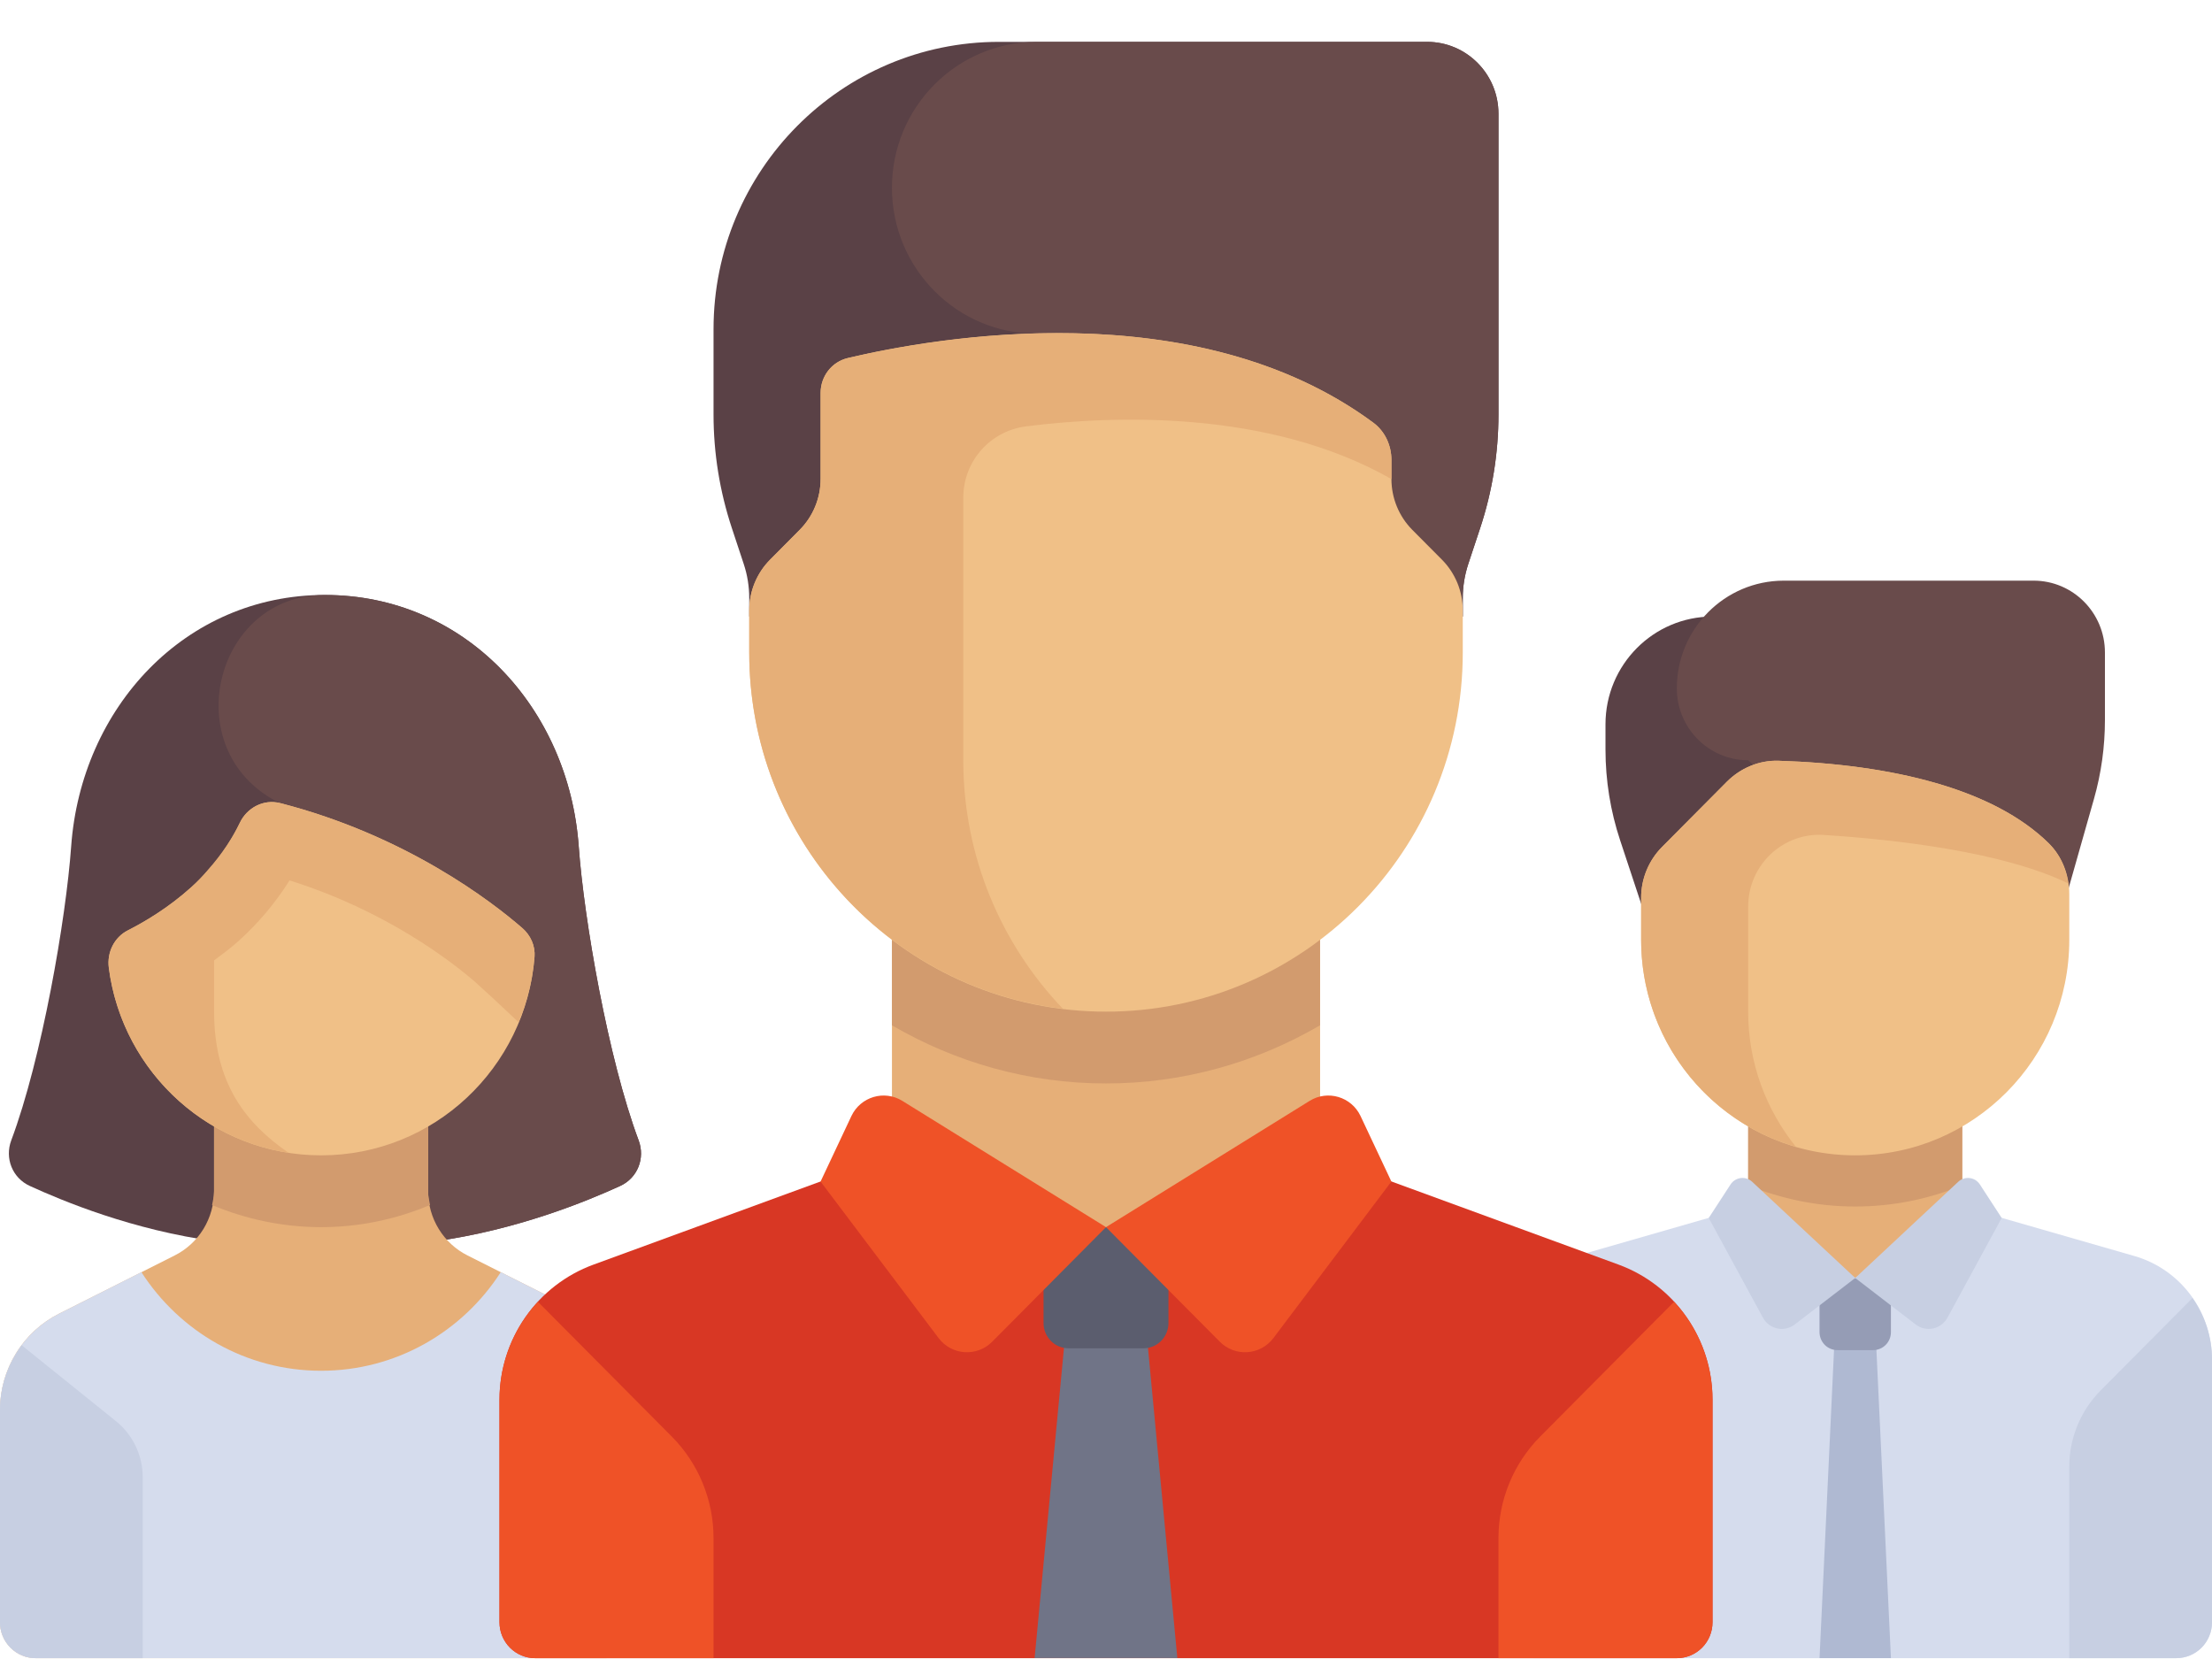 <svg width="52" height="39" viewBox="0 0 52 39" fill="none" xmlns="http://www.w3.org/2000/svg">
<path d="M37.742 17.027V17.62C37.742 18.346 37.858 19.067 38.087 19.756L39.42 23.782H41.936V14.494H40.258C38.869 14.494 37.742 15.628 37.742 17.027Z" fill="#5A4146"/>
<path d="M49.225 18.782L47.806 23.782L41.096 17.872C40.17 17.872 39.419 17.116 39.419 16.183C39.419 14.784 40.545 13.65 41.935 13.65H47.806C48.732 13.65 49.483 14.406 49.483 15.339V16.926C49.483 17.554 49.397 18.178 49.225 18.782Z" fill="#694B4B"/>
<path d="M41.096 26.316H46.128V30.053H41.096V26.316Z" fill="#E6AF78"/>
<path d="M41.097 27.865C41.874 28.184 42.723 28.363 43.613 28.363C44.503 28.363 45.351 28.184 46.129 27.865V26.314H41.097V27.865Z" fill="#D29B6E"/>
<path d="M50.176 29.527L46.13 28.363L43.614 30.044L41.097 28.363L37.051 29.527C36.526 29.678 36.063 29.998 35.734 30.437C35.405 30.877 35.227 31.412 35.227 31.963V38.136C35.227 38.36 35.315 38.575 35.472 38.733C35.63 38.891 35.843 38.98 36.065 38.98H51.162C51.385 38.98 51.598 38.891 51.755 38.733C51.912 38.575 52.001 38.36 52.001 38.136V31.963C52.001 31.412 51.823 30.877 51.493 30.437C51.164 29.998 50.702 29.678 50.176 29.527Z" fill="#D5DCED"/>
<path d="M44.452 38.979H42.774L43.194 30.051H44.032L44.452 38.979Z" fill="#AFB9D2"/>
<path d="M43.612 27.16C40.833 27.16 38.58 24.892 38.58 22.094V21.105C38.58 20.657 38.757 20.228 39.071 19.911L40.592 18.38C40.914 18.056 41.355 17.869 41.81 17.884C44.491 17.969 46.864 18.547 48.161 19.823C48.479 20.135 48.645 20.572 48.645 21.018V22.094C48.645 24.892 46.392 27.16 43.612 27.16Z" fill="#F0C087"/>
<path d="M41.096 21.314C41.096 20.34 41.909 19.566 42.874 19.628C44.567 19.737 47.08 20.022 48.621 20.768C48.571 20.412 48.419 20.076 48.161 19.823C46.864 18.547 44.491 17.969 41.81 17.884L41.81 17.884C41.355 17.869 40.914 18.056 40.592 18.38L39.071 19.911C38.916 20.068 38.792 20.254 38.708 20.459C38.623 20.663 38.58 20.883 38.58 21.105V22.094C38.58 24.404 40.118 26.35 42.218 26.959C41.519 26.09 41.096 24.988 41.096 23.783L41.096 21.314Z" fill="#E6AF78"/>
<path d="M48.645 34.478C48.645 33.806 48.911 33.162 49.382 32.687L51.541 30.514C51.83 30.929 52 31.429 52 31.962V38.136C52 38.359 51.912 38.574 51.755 38.733C51.597 38.891 51.384 38.98 51.162 38.98H48.645V34.478Z" fill="#C7CFE2"/>
<path d="M44.032 31.739H43.194C43.083 31.739 42.976 31.695 42.897 31.616C42.819 31.537 42.774 31.429 42.774 31.317V30.051H44.452V31.317C44.452 31.373 44.441 31.428 44.42 31.479C44.399 31.53 44.368 31.577 44.329 31.616C44.29 31.655 44.244 31.686 44.193 31.707C44.142 31.729 44.087 31.739 44.032 31.739Z" fill="#959CB5"/>
<path d="M43.613 30.043L42.191 31.136C42.133 31.18 42.067 31.212 41.996 31.228C41.925 31.244 41.852 31.244 41.781 31.229C41.71 31.214 41.644 31.183 41.585 31.14C41.527 31.096 41.479 31.041 41.444 30.977L40.169 28.632L40.682 27.844C40.709 27.803 40.744 27.768 40.786 27.742C40.827 27.716 40.874 27.7 40.922 27.694C40.971 27.688 41.02 27.693 41.066 27.708C41.113 27.723 41.155 27.748 41.191 27.782L43.613 30.043ZM43.613 30.043L45.034 31.136C45.092 31.18 45.158 31.212 45.229 31.228C45.3 31.244 45.373 31.244 45.444 31.229C45.515 31.214 45.582 31.184 45.64 31.14C45.698 31.096 45.746 31.041 45.781 30.977L47.056 28.632L46.543 27.844C46.516 27.803 46.481 27.768 46.44 27.742C46.398 27.716 46.352 27.7 46.303 27.694C46.255 27.688 46.206 27.693 46.159 27.708C46.113 27.723 46.07 27.748 46.034 27.782L43.613 30.043Z" fill="#C7CFE2"/>
<path d="M15.013 26.806C14.296 24.894 13.728 21.608 13.605 19.897C13.372 16.641 10.934 13.986 7.639 13.986C4.344 13.986 1.907 16.641 1.673 19.897C1.551 21.608 0.982 24.894 0.265 26.806C0.107 27.227 0.29 27.692 0.702 27.88C1.47 28.231 3.108 28.917 5.082 29.184H10.196C12.162 28.916 13.811 28.23 14.576 27.88C14.989 27.692 15.171 27.227 15.013 26.806Z" fill="#5A4146"/>
<path d="M14.577 27.882C14.989 27.694 15.171 27.229 15.013 26.808C14.297 24.896 13.728 21.61 13.605 19.899C13.372 16.642 10.934 13.988 7.64 13.988L7.615 13.988C5.086 13.999 4.193 17.47 6.369 18.765C6.5 18.843 6.584 18.88 6.584 18.88L8.49 29.186H10.196C12.162 28.918 13.811 28.231 14.577 27.882Z" fill="#694B4B"/>
<path d="M13.706 30.881L10.992 29.514C10.713 29.374 10.479 29.159 10.315 28.892C10.151 28.625 10.064 28.317 10.064 28.004L10.065 25.471H5.032V28.004C5.032 28.317 4.945 28.625 4.782 28.892C4.618 29.159 4.384 29.374 4.105 29.514L1.391 30.881C0.973 31.091 0.621 31.414 0.376 31.814C0.13 32.214 -1.28272e-05 32.675 9.48512e-10 33.146V38.136C9.48512e-10 38.359 0.088 38.574 0.246 38.733C0.403 38.891 0.616 38.98 0.839 38.98H14.258C14.48 38.98 14.694 38.891 14.851 38.733C15.008 38.574 15.097 38.359 15.097 38.136V33.146C15.097 32.676 14.967 32.215 14.721 31.814C14.475 31.414 14.124 31.091 13.706 30.881Z" fill="#E6AF78"/>
<path d="M7.548 28.848C8.451 28.848 9.316 28.661 10.109 28.327C10.088 28.221 10.064 28.115 10.064 28.004L10.064 25.471H5.032V28.004C5.032 28.116 5.007 28.222 4.986 28.329C5.78 28.66 6.644 28.848 7.548 28.848Z" fill="#D29B6E"/>
<path d="M13.706 30.88L11.772 29.906C10.876 31.3 9.321 32.224 7.548 32.224C5.776 32.224 4.221 31.3 3.324 29.906L1.391 30.88C0.973 31.09 0.621 31.413 0.376 31.813C0.13 32.214 8.26007e-06 32.675 0 33.145L0 38.135C0 38.359 0.088 38.574 0.246 38.732C0.403 38.89 0.616 38.979 0.839 38.979H14.258C14.48 38.979 14.694 38.89 14.851 38.732C15.008 38.574 15.097 38.359 15.097 38.135V33.145C15.097 32.675 14.967 32.214 14.721 31.814C14.475 31.413 14.124 31.09 13.706 30.88Z" fill="#D5DCED"/>
<path d="M7.549 27.16C4.99 27.16 2.878 25.238 2.558 22.75C2.512 22.39 2.684 22.036 3.006 21.872C3.393 21.676 3.954 21.346 4.491 20.863C5.089 20.326 5.44 19.759 5.639 19.343C5.809 18.985 6.202 18.782 6.584 18.88C9.537 19.638 11.548 21.185 12.277 21.817C12.473 21.986 12.586 22.236 12.566 22.495C12.362 25.106 10.194 27.16 7.549 27.16Z" fill="#F0C087"/>
<path d="M12.277 21.815C11.548 21.183 9.537 19.637 6.584 18.878C6.202 18.78 5.809 18.983 5.638 19.341C5.488 19.656 5.24 20.057 4.872 20.467L4.871 20.47C4.757 20.601 4.636 20.731 4.491 20.861C3.954 21.344 3.393 21.674 3.006 21.87C2.684 22.034 2.512 22.388 2.558 22.748C2.845 24.983 4.582 26.762 6.786 27.101C5.782 26.413 5.033 25.467 5.033 23.781V22.577C5.223 22.436 5.415 22.294 5.608 22.121C6.071 21.705 6.475 21.225 6.807 20.697C9.066 21.406 10.598 22.588 11.178 23.091C11.337 23.231 11.732 23.597 12.193 24.033C12.392 23.552 12.523 23.036 12.565 22.494C12.586 22.234 12.473 21.984 12.277 21.815Z" fill="#E6AF78"/>
<path d="M0.511 31.625C0.188 32.057 0 32.586 0 33.147V38.137C0 38.361 0.088 38.575 0.246 38.734C0.403 38.892 0.616 38.981 0.839 38.981H3.355V34.727C3.355 34.214 3.123 33.728 2.725 33.408L0.511 31.625Z" fill="#C7CFE2"/>
<path d="M38.05 29.729L31.032 27.16L26 28.849L20.968 27.16L13.951 29.729C13.303 29.966 12.744 30.398 12.349 30.966C11.954 31.534 11.742 32.21 11.742 32.903V38.137C11.742 38.361 11.831 38.575 11.988 38.734C12.145 38.892 12.358 38.981 12.581 38.981H39.42C39.642 38.981 39.855 38.892 40.013 38.734C40.17 38.575 40.258 38.361 40.258 38.137V32.903C40.258 32.21 40.046 31.533 39.651 30.966C39.256 30.398 38.697 29.966 38.05 29.729Z" fill="#D83724"/>
<path d="M25.121 30.535L24.322 38.978H27.677L26.878 30.535H25.121Z" fill="#707487"/>
<path d="M26.881 31.696H25.119C25.042 31.696 24.966 31.681 24.895 31.651C24.823 31.622 24.759 31.578 24.704 31.523C24.65 31.468 24.606 31.403 24.577 31.331C24.547 31.26 24.532 31.183 24.532 31.105V28.848H27.468V31.105C27.468 31.183 27.452 31.26 27.423 31.331C27.393 31.403 27.35 31.468 27.296 31.523C27.241 31.578 27.176 31.622 27.105 31.651C27.034 31.681 26.958 31.696 26.881 31.696Z" fill="#5B5D6E"/>
<path d="M39.355 30.602C39.921 31.213 40.258 32.029 40.258 32.903V38.136C40.258 38.36 40.169 38.575 40.012 38.733C39.855 38.892 39.642 38.98 39.419 38.98H35.226V36.158C35.226 35.262 35.579 34.403 36.208 33.77L39.355 30.602Z" fill="#EF5227"/>
<path d="M35.226 9.746V2.673C35.226 1.74 34.475 0.984 33.549 0.984H23.484C19.779 0.984 16.774 4.009 16.774 7.739V9.746C16.774 10.654 16.92 11.555 17.205 12.416L17.484 13.259C17.57 13.518 17.613 13.788 17.613 14.06V14.494H34.387V14.06C34.387 13.788 34.431 13.518 34.516 13.259L34.796 12.416C35.081 11.555 35.226 10.654 35.226 9.746Z" fill="#5A4146"/>
<path d="M20.968 4.414C20.968 6.309 22.493 7.845 24.375 7.845H24.847L25.075 14.494H34.387V14.06C34.387 13.788 34.431 13.518 34.516 13.259L34.795 12.416C35.08 11.555 35.226 10.654 35.226 9.746V2.673C35.226 1.74 34.475 0.984 33.548 0.984H24.375C22.493 0.984 20.968 2.52 20.968 4.414Z" fill="#694B4B"/>
<path d="M20.968 21.248H31.033V28.847H20.968V21.248Z" fill="#E6AF78"/>
<path d="M20.968 24.103C22.45 24.967 24.165 25.47 26 25.47C27.835 25.47 29.551 24.967 31.032 24.103V21.248H20.968L20.968 24.103Z" fill="#D29B6E"/>
<path d="M26 28.848L23.325 31.541C22.965 31.903 22.371 31.863 22.064 31.455L19.29 27.776L20.015 26.236C20.23 25.782 20.788 25.616 21.213 25.88L26 28.848ZM26 28.848L28.675 31.541C29.034 31.903 29.628 31.863 29.936 31.455L32.709 27.776L31.984 26.236C31.77 25.782 31.211 25.616 30.786 25.88L26 28.848Z" fill="#EF5227"/>
<path d="M26 23.782C21.368 23.782 17.613 20.002 17.613 15.338V14.349C17.613 13.901 17.79 13.472 18.105 13.155L18.799 12.456C18.955 12.299 19.079 12.113 19.163 11.908C19.247 11.703 19.291 11.483 19.291 11.261V9.238C19.291 8.847 19.551 8.507 19.929 8.417C21.913 7.945 28.086 6.828 32.286 9.938C32.559 10.14 32.71 10.472 32.71 10.813V11.261C32.71 11.709 32.887 12.139 33.201 12.456L33.896 13.155C34.052 13.312 34.175 13.498 34.26 13.703C34.344 13.908 34.387 14.127 34.387 14.349V15.338C34.388 20.002 30.633 23.782 26 23.782Z" fill="#F0C087"/>
<path d="M32.286 9.939C29.332 7.751 25.407 7.657 22.646 7.956C21.481 8.082 20.518 8.278 19.93 8.418C19.552 8.507 19.291 8.847 19.291 9.238V11.262C19.291 11.71 19.114 12.139 18.799 12.456L18.105 13.156C17.949 13.312 17.825 13.499 17.741 13.704C17.657 13.909 17.613 14.128 17.613 14.35V15.339C17.613 19.656 20.834 23.21 24.987 23.715C23.54 22.198 22.645 20.142 22.645 17.872V11.7C22.645 10.845 23.277 10.13 24.121 10.023C26.134 9.769 29.82 9.616 32.71 11.262V10.813C32.71 10.473 32.559 10.141 32.286 9.939Z" fill="#E6AF78"/>
<path d="M12.645 30.602C12.079 31.213 11.742 32.029 11.742 32.903V38.136C11.742 38.36 11.831 38.575 11.988 38.733C12.145 38.892 12.358 38.98 12.581 38.98H16.774V36.158C16.774 35.262 16.421 34.403 15.792 33.77L12.645 30.602Z" fill="#EF5227"/>
</svg>
